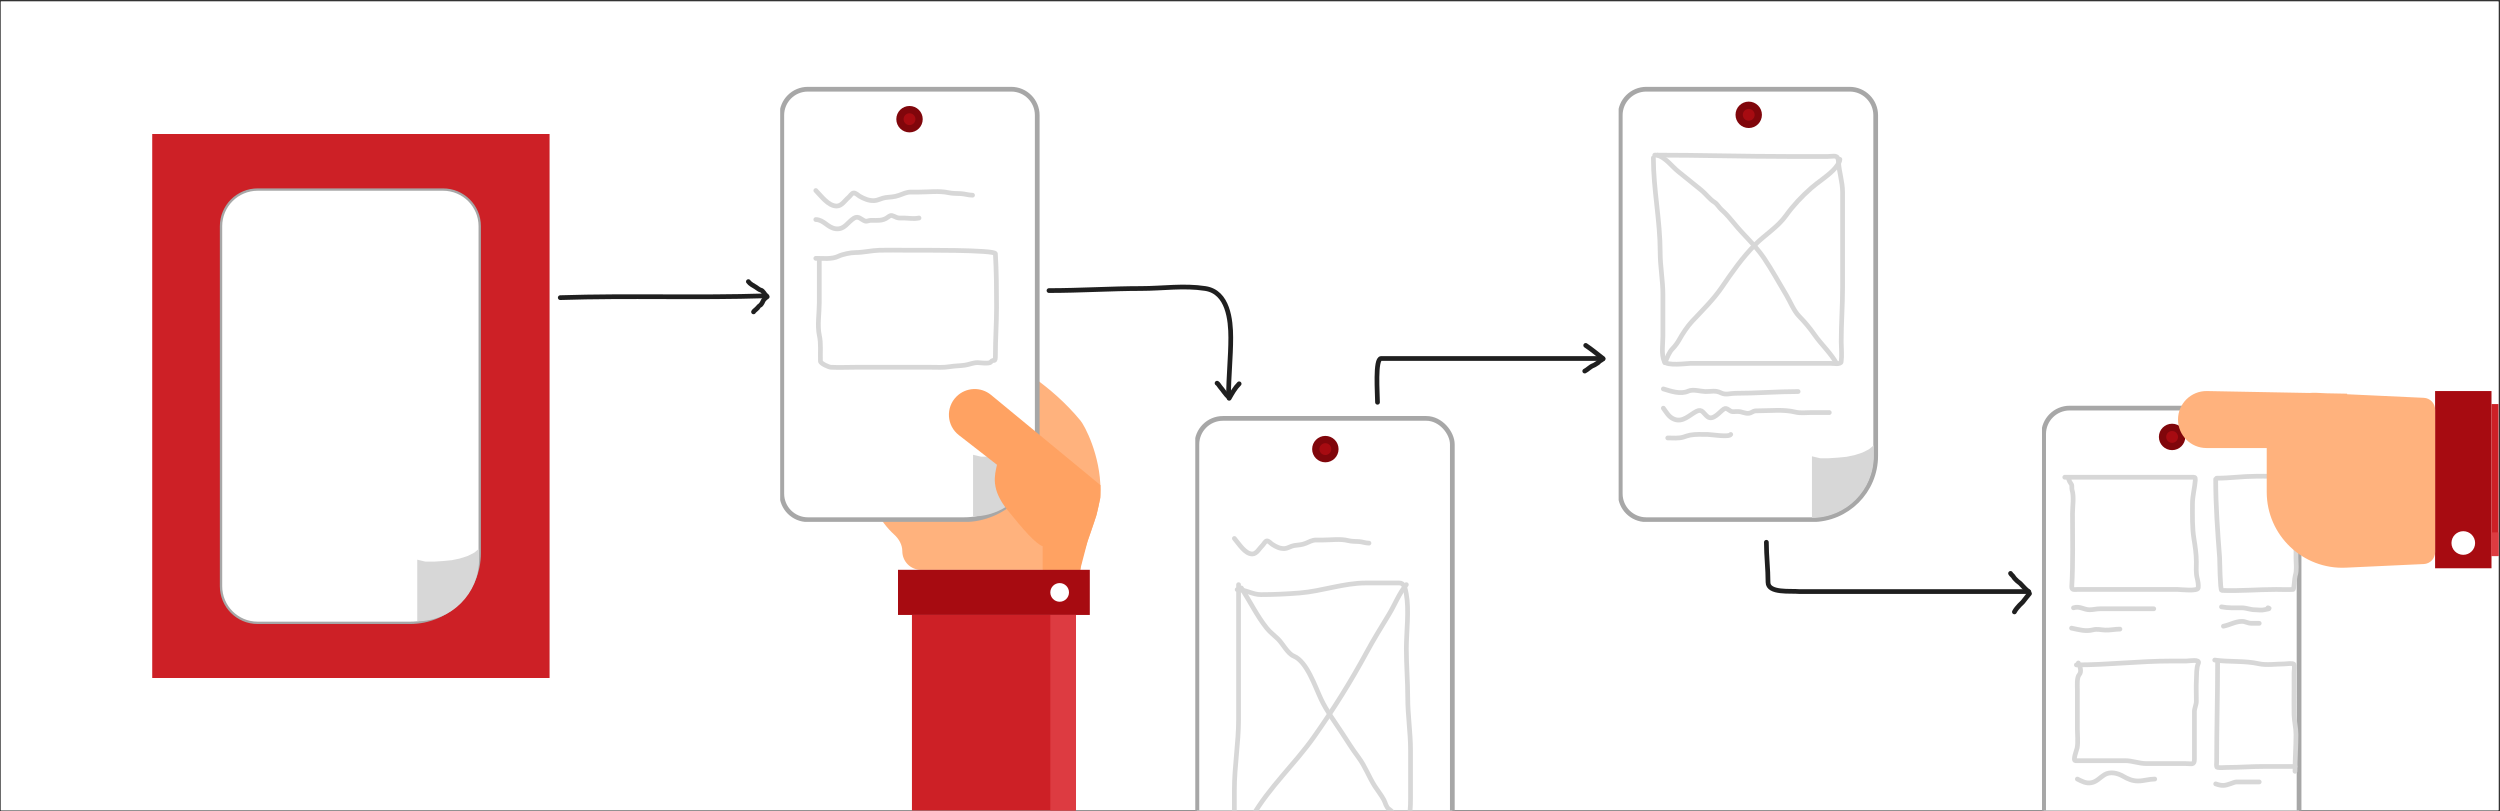 <svg width="1057" height="343" viewBox="0 0 1057 343" fill="none" xmlns="http://www.w3.org/2000/svg">
<rect x="0" y="0" width="1057" height="343" fill="#333333" stroke="none"/>
<g clip-path="url(#clip0_3855_3516)">
<rect x="0.36" y="0.477" width="1120" height="342" fill="#F5F5F5"/>
<rect x="0.36" y="-2.82" width="1120" height="348.956" fill="white"/>
<path d="M456.852 177.857C444.047 162.365 429.689 154.783 416.545 146.312C401.065 156.827 369.579 181.887 367.476 198.01C365.758 211.184 372.503 220.965 378.056 226.014C380.063 227.84 381.496 230.324 381.496 233.037C381.496 237.405 385.037 240.945 389.405 240.945H456.852C456.981 232.579 465.307 218.62 465.284 207.075C465.254 192.42 458.618 179.994 456.852 177.857Z" fill="#FFB27D"/>
<path d="M64.36 56.656H232.36V286.656H64.36V56.656Z" fill="#CD2026"/>
<path d="M93.45 95.648C93.45 87.088 100.39 80.148 108.95 80.148H187.331C195.891 80.148 202.831 87.088 202.831 95.648V233.839C202.831 250.132 189.623 263.339 173.331 263.339H108.95C100.39 263.339 93.45 256.4 93.45 247.839V95.648Z" fill="white" stroke="#A7A7A7"/>
<path d="M176.415 236.637L179.872 237.451H183.515L187.257 237.213L191.031 236.846L194.354 236.154L197.76 235.055L200.508 233.671L202.552 231.977V236.543C202.552 250.977 190.85 262.679 176.415 262.679L176.415 236.637Z" fill="#D7D7D7"/>
<g clip-path="url(#clip1_3855_3516)">
<path d="M330.544 48.719C330.544 42.644 335.469 37.719 341.544 37.719H427.544C433.62 37.719 438.544 42.644 438.544 48.719V188.719C438.544 205.84 424.665 219.719 407.544 219.719H341.544C335.469 219.719 330.544 214.794 330.544 208.719V48.719Z" fill="white" stroke="#A7A7A7" stroke-width="2"/>
<path d="M411.408 192.278L414.865 193.092H418.508L422.25 192.853L426.024 192.487L429.348 191.795L432.753 190.696L435.502 189.312L437.545 187.617V192.183C437.545 206.618 425.843 218.32 411.408 218.32L411.408 192.278Z" fill="#D7D7D7"/>
<circle cx="384.544" cy="50.39" r="5.585" fill="#80060B"/>
<circle cx="384.544" cy="50.391" r="2.5" fill="#A70B11"/>
<path d="M344.922 92.83C348.334 92.911 349.951 96.267 353.287 96.712C357.06 97.215 358.34 93.945 361.069 92.247C362.955 91.073 364.081 92.848 365.735 93.449C366.487 93.723 367.42 93.158 368.214 93.158C370.816 93.158 373.194 93.518 375.358 91.846C377.006 90.572 377.192 91.2 379.167 91.973C380.065 92.325 381.121 92.153 382.065 92.174C384.36 92.225 386.25 92.634 388.553 92.174" stroke="#D7D7D7" stroke-width="2" stroke-linecap="round" stroke-linejoin="round"/>
<path d="M344.922 80.555C347.137 82.77 350.166 87.116 353.743 87.116C355.908 87.116 357.215 84.743 358.809 83.434C359.333 83.004 360.129 81.69 360.851 81.594C361.768 81.471 362.814 82.614 363.53 83.015C365.461 84.099 367.38 84.916 369.599 84.819C371.257 84.747 372.795 83.734 374.465 83.525C376.508 83.27 377.997 83.319 380.06 82.596C381.805 81.984 383.26 81.211 385.108 81.211C386.256 81.211 387.405 81.211 388.553 81.211C392.498 81.211 397.159 80.608 401.019 81.466C402.713 81.842 404.531 81.77 406.268 81.867C407.904 81.958 409.476 82.523 411.188 82.523" stroke="#D7D7D7" stroke-width="2" stroke-linecap="round" stroke-linejoin="round"/>
<path d="M346.392 109.228C346.392 115.515 346.392 121.802 346.392 128.089C346.392 132.342 345.503 137.684 346.419 141.805C347.202 145.329 346.735 149.052 346.881 152.719C346.92 153.684 350.383 155.232 351.29 155.277C354.739 155.45 358.235 155.277 361.687 155.277C372.328 155.277 382.97 155.277 393.611 155.277C396.233 155.277 398.946 155.478 401.531 155.032C403.631 154.67 405.783 154.705 407.9 154.406C409.745 154.146 411.415 153.318 413.288 153.318C414.185 153.318 418.196 153.946 418.895 153.073C420.267 151.357 420.854 153.911 420.854 150.106C420.854 143.326 421.344 136.627 421.344 129.858C421.344 122.317 421.289 114.652 420.854 107.268C420.755 105.572 388.819 105.799 383.378 105.799C379.545 105.799 375.697 105.689 371.866 105.799C368.433 105.897 365.01 106.778 361.578 106.778C359.685 106.778 356.132 107.515 354.447 108.357C351.822 109.67 347.9 109.228 344.922 109.228" stroke="#D7D7D7" stroke-width="2" stroke-linecap="round" stroke-linejoin="round"/>
</g>
<g clip-path="url(#clip2_3855_3516)">
<rect x="506.044" y="176.898" width="108" height="182" rx="11" fill="white" stroke="#A7A7A7" stroke-width="2"/>
<circle cx="560.36" cy="189.882" r="5.585" fill="#80060B"/>
<circle cx="560.36" cy="189.883" r="2.5" fill="#A70B11"/>
<path d="M523.666 247.187C523.666 266.176 523.666 285.165 523.666 304.153C523.666 314.147 521.893 323.972 521.893 333.983C521.893 337.029 521.893 340.074 521.893 343.12C521.893 346.741 526.202 350.451 528.362 352.217C537.868 359.987 550.358 354.716 560.907 354.716C566.905 354.716 572.904 354.716 578.903 354.716C581.502 354.716 583.717 354.013 586.325 354.013C587.682 354.013 590.444 354.171 591.513 353.154C595.684 349.188 596.373 344.562 596.373 337.849C596.373 330.951 596.373 324.053 596.373 317.155C596.373 309.626 595.191 302.443 595.191 294.978C595.191 288.038 594.6 281.097 594.6 274.284C594.6 267.321 595.84 257.861 594.567 251.053C594.135 248.739 593.712 246.484 591.645 246.484C586.916 246.484 582.187 246.484 577.458 246.484C568.186 246.484 558.809 249.967 549.544 250.701C544.052 251.136 538.665 251.404 533.124 251.404C529.536 251.404 526.783 249.296 523.075 249.296" stroke="#D7D7D7" stroke-width="2" stroke-linecap="round" stroke-linejoin="round"/>
<path d="M594.6 247.188C591.482 251.007 589.795 255.563 587.211 259.838C584.066 265.04 580.834 270.219 577.917 275.612C571.114 288.194 563.668 300.037 555.586 311.494C547.348 323.172 536.63 332.782 529.38 345.424C527.384 348.905 525.023 351.765 522.024 354.014C518.656 356.54 516.112 360.341 512.829 363.033C512.381 363.4 510.662 365.227 510.662 364.556" stroke="#D7D7D7" stroke-width="2" stroke-linecap="round" stroke-linejoin="round"/>
<path d="M524.849 248.594C528.398 254.113 531.585 260.636 535.62 265.617C537.029 267.357 538.719 268.579 540.283 270.107C542.428 272.202 544.407 276.33 547.015 277.409C552.54 279.694 555.967 290.161 558.542 295.604C560.939 300.67 564.406 305.304 567.409 309.894C569.695 313.389 571.819 316.809 574.305 320.124C577.173 323.946 578.742 328.41 581.267 332.384C582.499 334.323 584.021 336.153 585.109 338.201C585.793 339.487 586.046 341.253 587.244 342.067C591.697 345.092 592.277 352.609 598.147 352.609" stroke="#D7D7D7" stroke-width="2" stroke-linecap="round" stroke-linejoin="round"/>
<path d="M521.893 227.664C523.795 229.879 526.397 234.225 529.468 234.225C531.327 234.225 532.449 231.852 533.819 230.544C534.268 230.114 534.952 228.799 535.571 228.703C536.359 228.581 537.257 229.723 537.872 230.124C539.53 231.208 541.178 232.025 543.083 231.929C544.507 231.857 545.828 230.843 547.262 230.635C549.017 230.379 550.295 230.428 552.067 229.705C553.566 229.094 554.815 228.32 556.402 228.32C557.388 228.32 558.374 228.32 559.36 228.32C562.748 228.32 566.75 227.718 570.064 228.575C571.519 228.952 573.08 228.88 574.572 228.976C575.977 229.067 577.327 229.632 578.797 229.632" stroke="#D7D7D7" stroke-width="2" stroke-linecap="round" stroke-linejoin="round"/>
</g>
<g clip-path="url(#clip3_3855_3516)">
<path d="M685.044 48.719C685.044 42.644 689.969 37.719 696.044 37.719H782.044C788.12 37.719 793.044 42.644 793.044 48.719V192.719C793.044 207.63 780.956 219.719 766.044 219.719H696.044C689.969 219.719 685.044 214.794 685.044 208.719V48.719Z" fill="white" stroke="#A7A7A7" stroke-width="2"/>
<path d="M766.092 192.926L769.549 193.741H773.192L776.934 193.502L780.709 193.135L784.032 192.443L787.437 191.344L790.186 189.96L792.229 188.266V192.832C792.229 207.266 780.527 218.968 766.092 218.968L766.092 192.926Z" fill="#D7D7D7"/>
<circle cx="739.36" cy="48.546" r="5.585" fill="#80060B"/>
<circle cx="739.36" cy="48.547" r="2.5" fill="#A70B11"/>
<path d="M699.046 66.737C699.046 80.215 701.923 93.2 701.923 106.735C701.923 112.721 703.075 118.587 703.075 124.544C703.075 130.406 703.075 136.268 703.075 142.13C703.075 145.376 702.327 149.801 703.65 152.777C704.576 154.86 713.302 153.64 714.585 153.64C718.315 153.64 722.045 153.64 725.775 153.64C741.89 153.64 758.004 153.64 774.119 153.64C775.049 153.64 778.273 154.139 778.435 153.001C778.827 150.259 778.467 147.196 778.467 144.432C778.467 136.738 779.043 129.198 779.043 121.539C779.043 108.11 779.043 94.681 779.043 81.253C779.043 76.894 777.553 72.722 777.316 68.463C777.133 65.169 775.572 66.162 772.744 66.162C767.319 66.162 761.894 66.162 756.47 66.162C737.634 66.162 718.572 65.586 699.621 65.586" stroke="#D7D7D7" stroke-width="2" stroke-linecap="round" stroke-linejoin="round"/>
<path d="M703.266 164.438C706.448 165.384 710.5 166.877 713.831 165.362C715.842 164.449 718.946 165.493 721.026 165.547C723.477 165.612 725.207 164.894 727.624 166.102C729.672 167.127 731.47 166.287 733.626 166.287C742.492 166.287 751.446 165.547 760.244 165.547" stroke="#D7D7D7" stroke-width="2" stroke-linecap="round" stroke-linejoin="round"/>
<path d="M703.266 172.578C704.599 174.404 705.586 176.303 707.747 177.203C711.521 178.775 714.358 175.377 717.326 173.894C719.7 172.707 720.225 174.838 721.971 176.196C724.285 177.996 727.196 174.004 728.836 172.948C730.254 172.036 731.151 174.058 732.68 174.058C733.69 174.058 734.876 173.879 735.866 174.099C737.63 174.491 738.993 175.302 740.758 174.243C741.73 173.66 742.266 173.688 743.43 173.688C748.541 173.688 754.165 173.006 759.114 174.243C761.141 174.75 763.621 174.428 765.712 174.428C768.206 174.428 775.688 174.428 773.194 174.428" stroke="#D7D7D7" stroke-width="2" stroke-linecap="round" stroke-linejoin="round"/>
<path d="M705.116 185.162C707.298 185.162 709.659 185.443 711.776 184.792C712.692 184.51 713.59 184.139 714.53 183.97C716.981 183.529 719.463 183.682 721.951 183.682C723.333 183.682 731.109 184.975 731.755 183.682" stroke="#D7D7D7" stroke-width="2" stroke-linecap="round" stroke-linejoin="round"/>
<path d="M703.89 153.347C705.006 151.088 705.555 149.024 707.213 147.365C708.217 146.362 709.309 144.833 709.995 143.598C711.399 141.071 713.45 137.969 715.412 135.867C719.699 131.274 724.412 126.704 727.968 121.489C732.277 115.169 736.723 108.795 742.149 103.369C746.309 99.209 751.656 95.978 755.099 91.158C758.159 86.873 761.838 82.997 765.759 79.537C768.765 76.885 772.168 74.877 775.016 72.028C776.02 71.025 777.897 68.788 777.897 67.375" stroke="#D7D7D7" stroke-width="2" stroke-linecap="round" stroke-linejoin="round"/>
<path d="M776.567 153.79C774.041 149.242 770.107 145.721 767.138 141.48C765.15 138.639 763.123 136.214 760.712 133.749C758.366 131.35 756.985 127.642 755.296 124.812C752.174 119.583 749.225 114.178 745.817 109.129C742.183 103.745 737.332 99.531 733.237 94.505C731.593 92.489 729.799 90.356 727.845 88.646C726.805 87.736 726.049 86.226 724.94 85.544C722.855 84.261 721.271 81.987 719.376 80.447C716.096 77.782 712.969 75.249 709.651 72.594C706.777 70.295 704.474 66.83 700.788 65.602" stroke="#D7D7D7" stroke-width="2" stroke-linecap="round" stroke-linejoin="round"/>
</g>
<g clip-path="url(#clip4_3855_3516)">
<rect x="864.044" y="172.539" width="108" height="182" rx="11" fill="white" stroke="#A7A7A7" stroke-width="2"/>
<circle cx="918.36" cy="184.733" r="5.585" fill="#80060B"/>
<circle cx="918.36" cy="184.734" r="2.5" fill="#A70B11"/>
<path d="M872.988 201.776C888.182 201.776 903.375 201.776 918.569 201.776C921.265 201.776 923.962 201.776 926.658 201.776C927.79 201.776 928.272 201.579 928.181 202.912C927.944 206.343 926.976 209.587 926.976 213.046C926.976 217.85 926.823 222.991 927.59 227.748C928.115 231.007 928.612 234.24 928.612 237.541C928.612 239.794 928.396 242.117 928.93 244.312C929.267 245.697 929.558 247.129 929.408 248.561C929.244 250.119 921.824 249.22 920.705 249.22C912.623 249.22 904.542 249.22 896.46 249.22C890.439 249.22 884.417 249.22 878.396 249.22C877.259 249.22 875.853 249.633 875.942 248.084C876.534 237.786 876.26 227.409 876.26 217.091C876.26 214.044 876.972 210.048 876.055 207.116C875.865 206.508 876.127 205.188 875.76 204.73C875.271 204.118 874.875 203.346 874.624 202.594" stroke="#D7D7D7" stroke-width="2" stroke-linecap="round" stroke-linejoin="round"/>
<path d="M936.792 202.592C936.792 213.721 937.602 224.77 938.451 235.813C938.509 236.57 938.637 249.6 939.337 249.628C947.052 249.936 954.699 249.219 962.378 249.219C964.741 249.219 967.154 249.358 969.513 249.219C969.977 249.192 970.108 244.308 970.422 243.402C971.196 241.165 970.74 238.25 970.74 235.904C970.74 233.465 970.74 231.026 970.74 228.587C970.74 221.85 969.761 215.352 969.513 208.637C969.446 206.831 968.765 204.167 968.263 202.411C967.994 201.468 960.843 201.542 959.969 201.456C957.924 201.257 955.82 201.365 953.766 201.365C948.183 201.365 942.788 202.183 937.201 202.183" stroke="#D7D7D7" stroke-width="2" stroke-linecap="round" stroke-linejoin="round"/>
<path d="M876.669 256.985C879.354 256.131 880.948 257.803 883.531 257.803C884.996 257.803 886.372 257.394 887.848 257.394C890.939 257.394 894.029 257.394 897.119 257.394C901.618 257.394 906.117 257.394 910.616 257.394" stroke="#D7D7D7" stroke-width="2" stroke-linecap="round" stroke-linejoin="round"/>
<path d="M875.851 265.578C878.977 266.216 881.773 267.096 884.849 266.305C886.763 265.813 888.204 266.329 890.075 266.396C892.321 266.476 894.177 265.987 896.301 265.987" stroke="#D7D7D7" stroke-width="2" stroke-linecap="round" stroke-linejoin="round"/>
<path d="M939.247 256.578C942.08 257.131 944.858 256.987 947.745 256.987C949.728 256.987 951.473 257.805 953.357 257.805C954.592 257.805 956.236 258.122 957.425 257.782C958.098 257.59 960.504 257.393 958.879 256.987" stroke="#D7D7D7" stroke-width="2" stroke-linecap="round" stroke-linejoin="round"/>
<path d="M940.064 264.764C942.831 264.198 945.204 262.719 947.926 262.719C949.359 262.719 950.382 263.537 951.926 263.537C953.016 263.537 954.107 263.537 955.198 263.537" stroke="#D7D7D7" stroke-width="2" stroke-linecap="round" stroke-linejoin="round"/>
<path d="M877.896 281.121C891.315 281.121 904.598 279.485 917.956 279.485C920.084 279.485 922.212 279.485 924.341 279.485C925.677 279.485 930.382 278.532 929.43 280.53C928.603 282.268 928.737 285.384 928.635 287.324C928.475 290.364 928.612 293.436 928.612 296.481C928.612 298.024 927.794 299.357 927.794 300.935C927.794 302.783 927.794 304.631 927.794 306.479C927.794 308.456 927.794 310.433 927.794 312.41C927.794 315.265 927.794 318.12 927.794 320.976C927.794 323.607 926.677 322.839 924 322.839C918.501 322.839 913.002 322.839 907.503 322.839C904.391 322.839 901.536 321.612 898.437 321.612C895.544 321.612 892.65 321.612 889.757 321.612C886.758 321.612 883.758 321.612 880.759 321.612C879.673 321.612 878.57 321.676 877.487 321.612C876.243 321.539 878.084 316.973 878.214 316.25C878.68 313.658 878.305 310.742 878.305 308.115C878.305 302.556 878.305 296.996 878.305 291.437C878.305 289.76 878.02 286.451 879.123 285.211C880.283 283.906 879.346 281.567 878.714 280.303" stroke="#D7D7D7" stroke-width="2" stroke-linecap="round" stroke-linejoin="round"/>
<path d="M937.61 279.891C937.61 293.951 937.201 308.054 937.201 322.018C937.201 322.498 936.948 324.354 937.474 324.449C938.8 324.69 940.348 324.472 941.7 324.472C946.741 324.472 951.771 324.063 956.833 324.063C961.332 324.063 965.831 324.063 970.33 324.063" stroke="#D7D7D7" stroke-width="2" stroke-linecap="round" stroke-linejoin="round"/>
<path d="M936.383 279.078C942.585 279.964 948.917 279.268 955.016 280.623C958.286 281.35 962.341 280.714 965.741 280.714C966.635 280.714 969.194 280.284 969.831 280.805C970.309 281.196 969.922 283.848 969.922 284.395C969.922 286.713 969.922 289.031 969.922 291.348C969.922 294.965 969.815 298.595 969.922 302.21C970.001 304.914 970.74 307.735 970.74 310.571C970.74 315.822 970.331 320.892 970.331 326.114" stroke="#D7D7D7" stroke-width="2" stroke-linecap="round" stroke-linejoin="round"/>
<path d="M878.305 329.383C880.299 330.365 881.956 331.346 884.213 330.928C886.515 330.502 887.864 328.722 889.757 327.566C892.195 326.076 895.322 326.873 897.528 328.134C899.684 329.365 901.515 330.201 903.981 330.201C906.374 330.201 908.629 329.383 911.025 329.383" stroke="#D7D7D7" stroke-width="2" stroke-linecap="round" stroke-linejoin="round"/>
<path d="M936.792 331.427C939.619 332.398 940.578 332.216 943.246 331.291C943.903 331.063 944.896 330.609 945.609 330.609C946.76 330.609 947.911 330.609 949.063 330.609C951.108 330.609 953.153 330.609 955.198 330.609" stroke="#D7D7D7" stroke-width="2" stroke-linecap="round" stroke-linejoin="round"/>
</g>
<path d="M236.877 125.844C265.926 124.899 294.817 126.018 323.969 125.07" stroke="#1F1F1F" stroke-width="2" stroke-linecap="round" stroke-linejoin="round"/>
<path d="M443.509 122.856C456.609 122.856 470.199 121.981 482.404 121.981C491.709 121.981 500.409 120.565 509.615 121.981C519.228 123.46 520.367 135.345 520.367 142.765C520.367 150.953 519.441 159.26 519.441 167.304" stroke="#1F1F1F" stroke-width="2" stroke-linecap="round" stroke-linejoin="round"/>
<path d="M582.41 170.083C582.41 166.393 581.278 151.563 583.962 151.563C588.403 151.563 593.831 151.563 598.273 151.563C607.235 151.563 612.226 151.562 625.106 151.563C644.784 151.563 657.702 151.563 677.163 151.563" stroke="#1F1F1F" stroke-width="2" stroke-linecap="round" stroke-linejoin="round"/>
<path d="M746.824 229.273C746.824 235.122 747.522 240.393 747.522 246.201C747.522 250.933 757.192 249.747 760.612 250.107C782.727 250.107 796.896 250.107 816.848 250.107C830.4 250.107 843.951 250.107 857.502 250.107" stroke="#1F1F1F" stroke-width="2" stroke-linecap="round" stroke-linejoin="round"/>
<path d="M324.066 125.155C323.323 124.552 322.646 122.831 321.636 122.647C320.976 122.527 320.065 121.665 319.457 121.328C318.55 120.824 317.001 119.948 316.411 119.062" stroke="#1F1F1F" stroke-width="2" stroke-linecap="round" stroke-linejoin="round"/>
<path d="M324.378 125.461C323.734 125.864 322.763 126.723 322.503 127.501C322.349 127.963 321.664 129.082 321.184 129.219C321.017 129.267 320.561 129.92 320.412 130.07C320.178 130.303 319.928 130.522 319.691 130.773C319.356 131.127 318.815 131.431 318.598 131.866" stroke="#1F1F1F" stroke-width="2" stroke-linecap="round" stroke-linejoin="round"/>
<path d="M519.562 168.016C518.087 166.679 517.138 165.029 515.855 163.542C515.381 162.993 515.173 162.406 514.576 162.008" stroke="#1F1F1F" stroke-width="2" stroke-linecap="round" stroke-linejoin="round"/>
<path d="M519.69 168.402C520.954 166.19 522.1 164.075 523.909 162.266" stroke="#1F1F1F" stroke-width="2" stroke-linecap="round" stroke-linejoin="round"/>
<path d="M677.767 151.598C675.346 149.708 672.954 147.71 670.436 146.031" stroke="#1F1F1F" stroke-width="2" stroke-linecap="round" stroke-linejoin="round"/>
<path d="M677.767 151.734C677.313 152.078 676.85 152.404 676.349 152.677C676.032 152.85 675.91 153.227 675.595 153.394C674.97 153.725 674.346 154.285 673.694 154.518C672.36 154.994 671.278 156.269 670.028 156.894" stroke="#1F1F1F" stroke-width="2" stroke-linecap="round" stroke-linejoin="round"/>
<path d="M857.798 250.169C856.428 249.288 855.289 247.795 854.133 246.639C853.746 246.252 853.255 246.032 852.843 245.62C852.319 245.097 851.654 244.514 851.282 243.863C850.99 243.353 850.322 242.955 850.06 242.43" stroke="#1F1F1F" stroke-width="2" stroke-linecap="round" stroke-linejoin="round"/>
<path d="M858.07 250.977C857.267 252.037 856.31 253.024 855.566 254.107C855.091 254.798 854.445 255.246 853.861 255.864C853.121 256.648 852.167 257.76 851.689 258.715" stroke="#1F1F1F" stroke-width="2" stroke-linecap="round" stroke-linejoin="round"/>
<path d="M419.016 166.973L465.284 205.121V210.3L463.597 217.82L459.903 228.573L456.67 240.921H440.847V230.967C437.734 229.791 432.671 223.945 426.05 215.76C418.744 206.727 420.556 200.97 421.52 196.508L405.403 183.971C400.232 179.95 399.757 172.307 404.388 167.675C408.355 163.708 414.688 163.404 419.016 166.973Z" fill="#FFA262"/>
<rect x="379.674" y="240.914" width="81.096" height="19.085" fill="#A70B11"/>
<rect x="385.569" y="260" width="69.303" height="82.654" fill="#CD2026"/>
<rect x="444.076" y="260" width="10.797" height="82.654" fill="#DD3B41"/>
<circle cx="448.023" cy="250.47" r="3.947" fill="white"/>
<rect width="74.929" height="23.846" transform="matrix(0 1 1 0 1029.56 165.336)" fill="#A70B11"/>
<rect width="64.249" height="76.625" transform="matrix(0 1 1 0 1053.4 170.852)" fill="#CD2026"/>
<rect width="10.01" height="76.625" transform="matrix(0 1 1 0 1053.4 225.094)" fill="#DD3B41"/>
<circle r="4.998" transform="matrix(0 1 1 0 1041.48 229.584)" fill="white"/>
<path fill-rule="evenodd" clip-rule="evenodd" d="M920.86 177.385C920.86 170.642 926.393 165.212 933.135 165.338L976.433 166.15C977.369 166.061 978.324 166.036 979.292 166.081L983.704 166.286L992.346 166.449V166.689L1024.79 168.198C1027.46 168.322 1029.56 170.521 1029.56 173.19V233.487C1029.56 236.156 1027.46 238.355 1024.79 238.479L991.859 240.011C973.622 240.86 958.372 226.303 958.372 208.046V189.433H932.909C926.255 189.433 920.86 184.039 920.86 177.385Z" fill="#FFB27D"/>
</g>
<defs>
<clipPath id="clip0_3855_3516">
<rect width="1056" height="342" fill="white" transform="translate(0.36 0.656)"/>
</clipPath>
<clipPath id="clip1_3855_3516">
<rect width="110" height="184" fill="white" transform="translate(329.86 36.656)"/>
</clipPath>
<clipPath id="clip2_3855_3516">
<rect width="110" height="184" fill="white" transform="translate(505.36 175.836)"/>
</clipPath>
<clipPath id="clip3_3855_3516">
<rect width="110" height="184" fill="white" transform="translate(684.36 36.656)"/>
</clipPath>
<clipPath id="clip4_3855_3516">
<rect width="110" height="184" fill="white" transform="translate(863.36 171.477)"/>
</clipPath>
</defs>
</svg>
